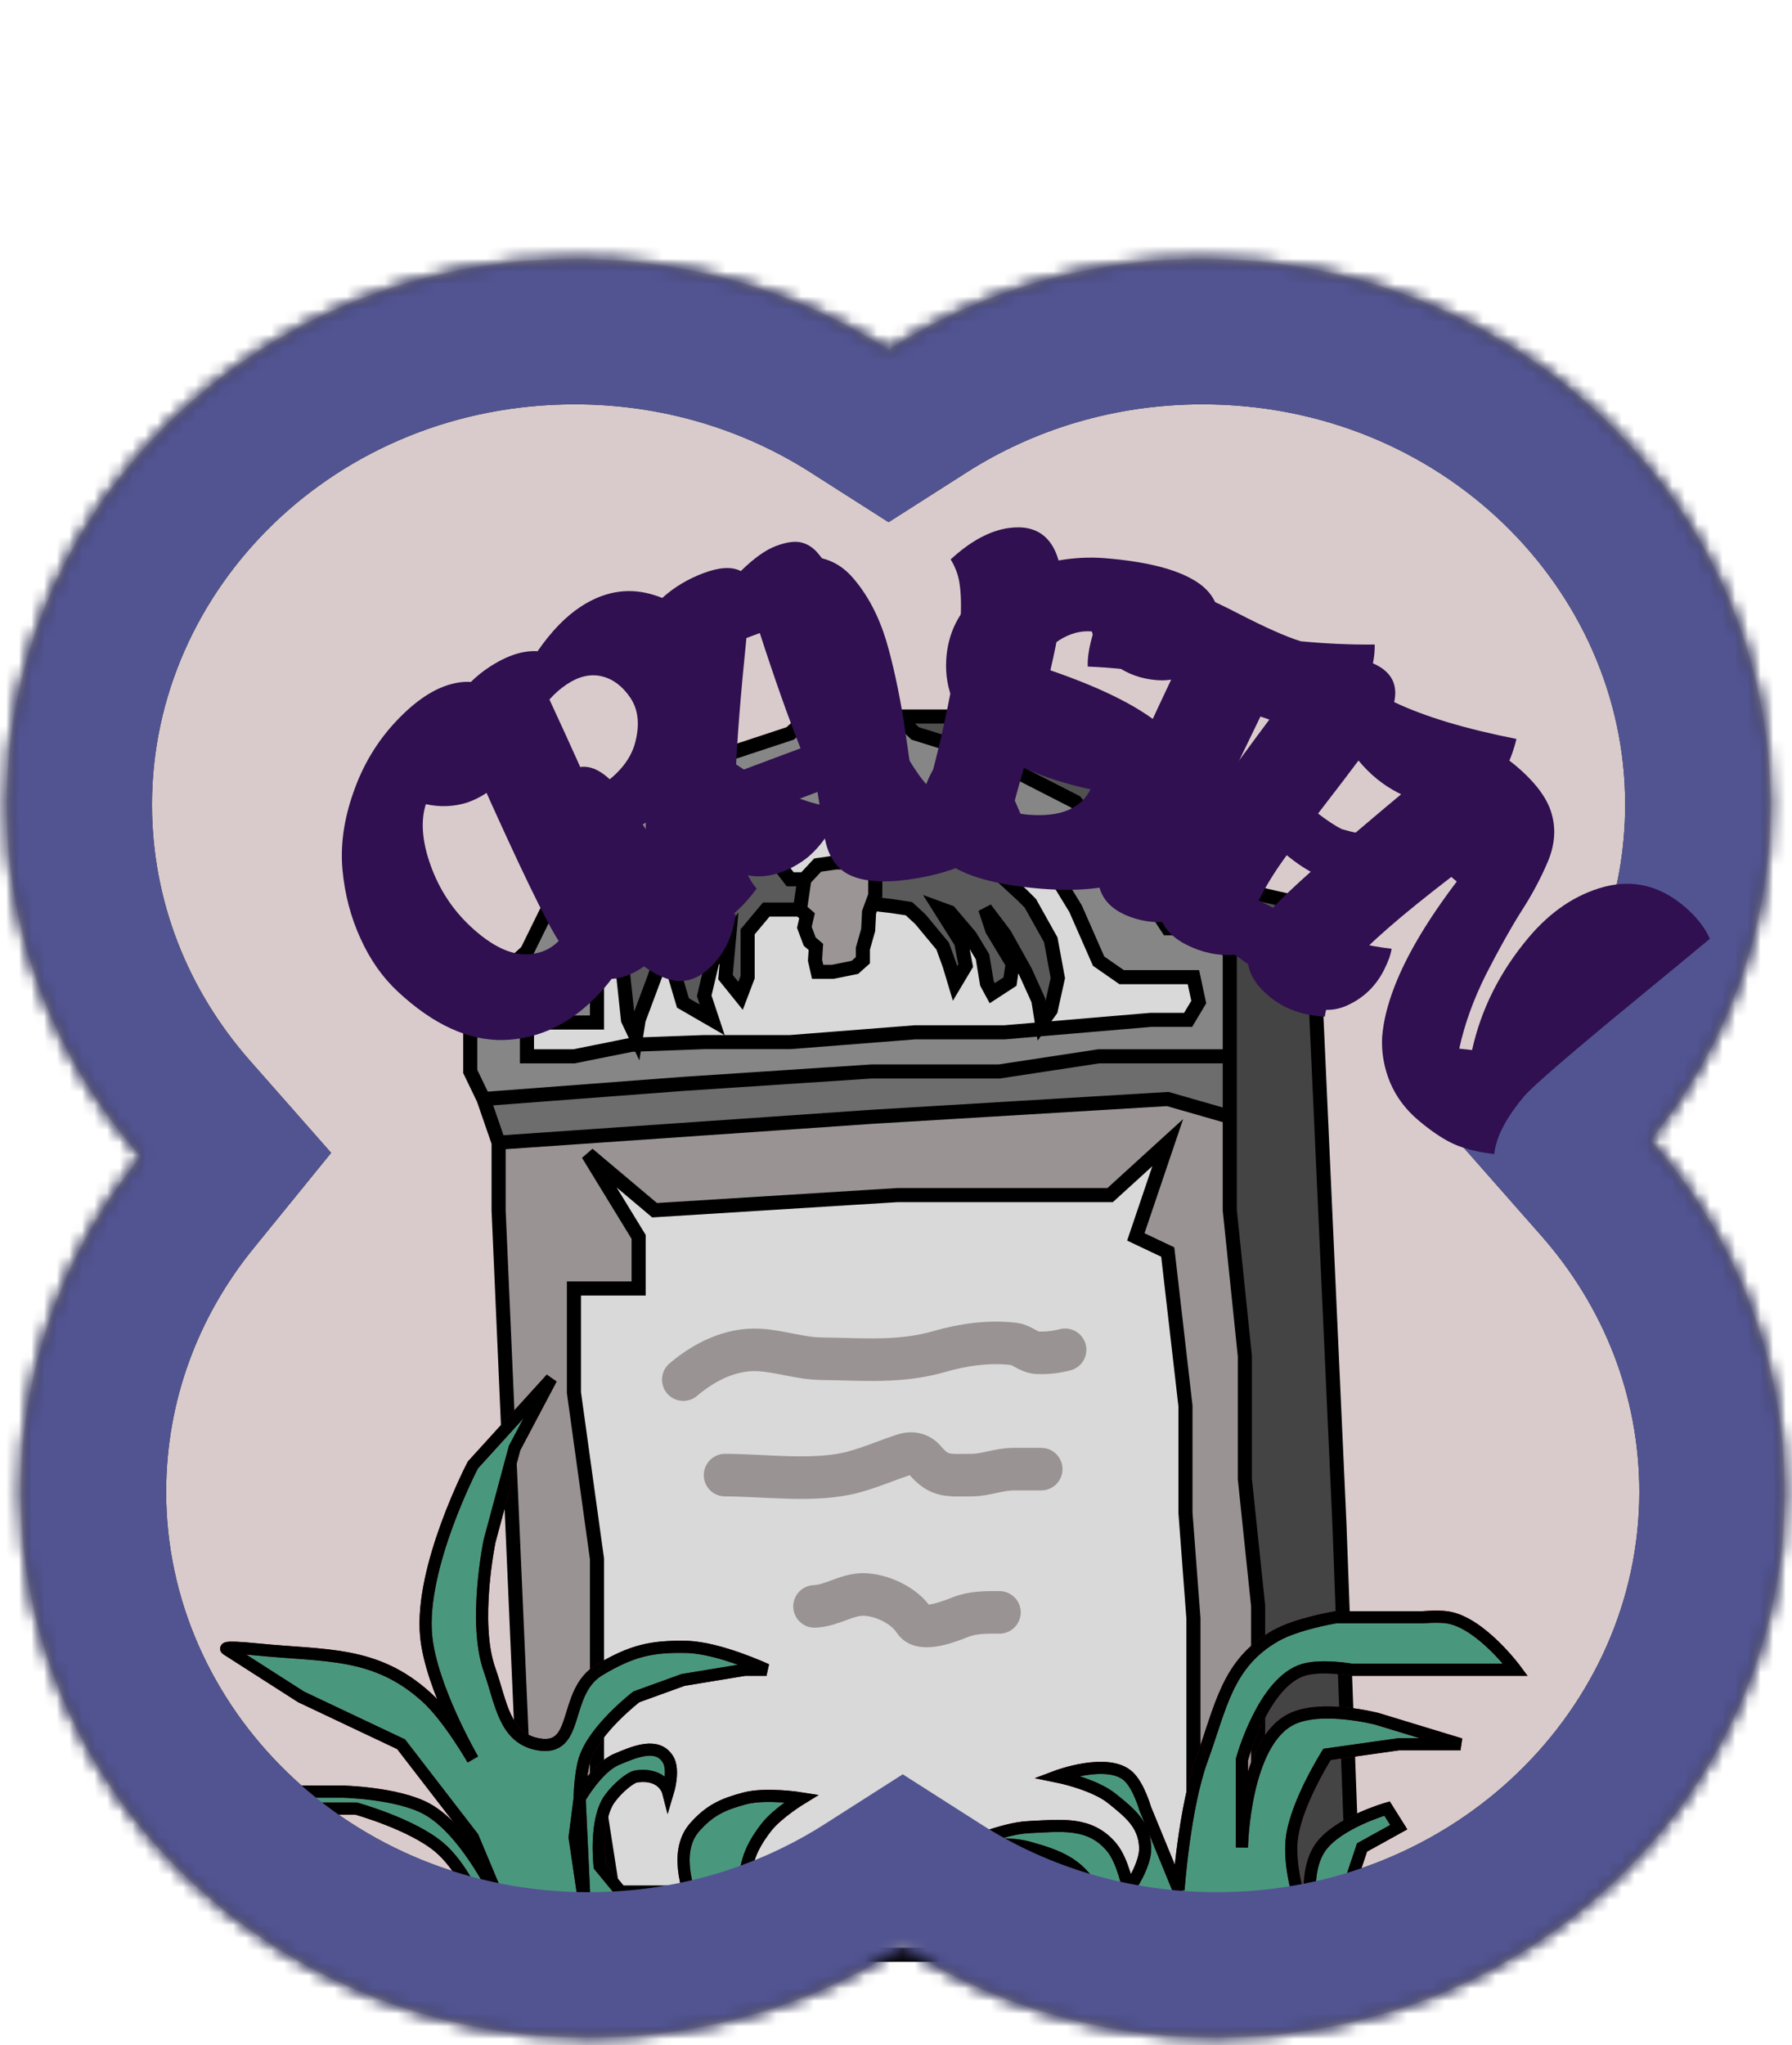 <svg width="142" height="162" viewBox="0 0 142 162" fill="none" xmlns="http://www.w3.org/2000/svg">
<mask id="path-1-inside-1_68_133" fill="white">
<path fill-rule="evenodd" clip-rule="evenodd" d="M11.155 91.621C4.524 84.094 0.527 74.36 0.527 63.729C0.527 39.861 20.679 20.512 45.538 20.512C54.734 20.512 63.286 23.16 70.412 27.705C77.538 23.16 86.09 20.512 95.286 20.512C120.145 20.512 140.297 39.861 140.297 63.73C140.297 73.746 136.748 82.967 130.791 90.295C137.422 97.823 141.419 107.557 141.419 118.187C141.419 142.055 121.267 161.404 96.408 161.404C87.212 161.404 78.66 158.756 71.534 154.211C64.408 158.756 55.856 161.404 46.66 161.404C21.801 161.404 1.649 142.055 1.649 118.187C1.649 108.17 5.198 98.95 11.155 91.621Z"/>
</mask>
<path fill-rule="evenodd" clip-rule="evenodd" d="M11.155 91.621C4.524 84.094 0.527 74.36 0.527 63.729C0.527 39.861 20.679 20.512 45.538 20.512C54.734 20.512 63.286 23.16 70.412 27.705C77.538 23.16 86.09 20.512 95.286 20.512C120.145 20.512 140.297 39.861 140.297 63.73C140.297 73.746 136.748 82.967 130.791 90.295C137.422 97.823 141.419 107.557 141.419 118.187C141.419 142.055 121.267 161.404 96.408 161.404C87.212 161.404 78.66 158.756 71.534 154.211C64.408 158.756 55.856 161.404 46.66 161.404C21.801 161.404 1.649 142.055 1.649 118.187C1.649 108.17 5.198 98.95 11.155 91.621Z" fill="#D9CBCB"/>
<path d="M11.155 91.621L20.092 98.885L26.239 91.322L19.797 84.009L11.155 91.621ZM70.412 27.705L64.219 37.416L70.412 41.366L76.606 37.416L70.412 27.705ZM130.791 90.295L121.854 83.031L115.707 90.594L122.149 97.908L130.791 90.295ZM71.534 154.211L77.728 144.501L71.534 140.55L65.341 144.501L71.534 154.211ZM19.797 84.009C14.913 78.464 12.044 71.4 12.044 63.729H-10.99C-10.99 77.319 -5.864 89.724 2.512 99.234L19.797 84.009ZM12.044 63.729C12.044 46.659 26.594 32.029 45.538 32.029V8.995C14.764 8.995 -10.99 33.064 -10.99 63.729H12.044ZM45.538 32.029C52.501 32.029 58.91 34.029 64.219 37.416L76.606 17.995C67.662 12.291 56.967 8.995 45.538 8.995V32.029ZM76.606 37.416C81.914 34.029 88.323 32.029 95.286 32.029V8.995C83.857 8.995 73.162 12.291 64.219 17.995L76.606 37.416ZM95.286 32.029C114.23 32.029 128.78 46.659 128.78 63.73H151.814C151.814 33.064 126.06 8.995 95.286 8.995V32.029ZM128.78 63.73C128.78 70.963 126.231 77.646 121.854 83.031L139.729 97.559C147.265 88.287 151.814 76.529 151.814 63.73H128.78ZM122.149 97.908C127.033 103.452 129.902 110.516 129.902 118.187H152.936C152.936 104.597 147.81 92.193 139.434 82.683L122.149 97.908ZM129.902 118.187C129.902 135.258 115.352 149.887 96.408 149.887V172.921C127.182 172.921 152.936 148.853 152.936 118.187H129.902ZM96.408 149.887C89.445 149.887 83.036 147.887 77.728 144.501L65.341 163.921C74.284 169.625 84.979 172.921 96.408 172.921V149.887ZM65.341 144.501C60.032 147.887 53.623 149.887 46.66 149.887V172.921C58.089 172.921 68.784 169.625 77.728 163.921L65.341 144.501ZM46.66 149.887C27.716 149.887 13.166 135.258 13.166 118.187H-9.868C-9.868 148.853 15.886 172.921 46.66 172.921V149.887ZM13.166 118.187C13.166 110.954 15.715 104.27 20.092 98.885L2.217 84.357C-5.319 93.629 -9.868 105.387 -9.868 118.187H13.166Z" fill="#191919" mask="url(#path-1-inside-1_68_133)"/>
<path d="M39.51 90.512L69.076 88.468L92.533 87.059L97.449 88.468V83.677H87.055L79.189 84.875H73.571H69.076L54.117 85.861L38.316 87.059L39.51 90.512Z" fill="#6D6D6D"/>
<path fill-rule="evenodd" clip-rule="evenodd" d="M41.757 147.235V154.845H54.117H79.189H99.696V149.913V141.809V136.102V127.223L98.643 117.147V107.423L97.449 95.867V88.468L92.533 87.059L69.076 88.468L39.51 90.512V95.867L41.757 147.235ZM50.606 102.068H45.479V110.312L47.305 123.489V129.69V141.809L48.569 149.913H94.569V143.712V136.102V128.21L93.937 119.825V111.369L92.533 99.179L90.004 97.981L92.533 90.512L87.968 94.669H71.113L51.87 95.867L46.594 91.424L50.606 97.981V102.068Z" fill="#9A9393"/>
<path fill-rule="evenodd" clip-rule="evenodd" d="M38.316 87.059L54.117 85.861L69.076 84.875H73.571H79.189L87.055 83.677H97.449V75.362L94.569 73.53H92.533L88.881 67.963L85.229 63.524L77.925 59.789L72.517 58.098L71.113 56.76H64.09L62.615 58.098L57.489 59.789L51.87 62.538L47.305 65.92L44.566 69.654L41.757 75.362L39.51 77.405L37.263 80.999V84.875L38.316 87.059ZM41.757 80.999V83.677H45.479L50.044 82.761L55.803 82.549H62.615L72.517 81.774H79.611L87.055 81.14L91.198 80.788H94.148L94.991 79.378L94.569 77.405H92.533H88.881L87.055 76.137L85.229 71.98L82.771 67.963L75.888 65.92L70.2 64.44H65.143L61.211 65.92L55.803 66.906L50.606 70.923L47.305 77.405V80.999H45.479H41.757Z" fill="#868686"/>
<path d="M63.739 69.654L63.388 72.05L63.95 72.543L63.739 73.46L64.16 74.587L64.652 75.01L64.582 76.067L64.792 76.983H65.986L67.742 76.63L68.374 76.067V75.151L68.795 73.671L68.866 72.262L69.111 71.592L69.357 70.923V69.373L67.602 68.316H66.267L64.792 68.527L63.739 69.654Z" fill="#9B9595"/>
<path d="M69.357 69.373V70.923L69.111 71.592L70.621 71.768L72.026 71.98L72.939 72.825L74.695 74.939L75.256 76.489L75.678 77.899L76.52 76.489L76.169 74.657L74.484 71.98L75.256 72.262L76.872 74.164L77.855 75.785L78.206 77.899L78.627 78.674L80.032 77.758L80.243 76.349L78.627 73.671L78.066 71.98L79.611 74.023L81.226 76.912L82.279 79.237L82.56 80.999L83.263 80.013L83.824 77.476L83.263 74.446L81.647 71.557L81.015 70.923L78.487 68.597L76.661 67.47L74.133 66.695L72.026 66.413L71.745 67.752L70.972 69.02L69.357 69.373Z" fill="#5A5A5A"/>
<path fill-rule="evenodd" clip-rule="evenodd" d="M45.479 102.068H50.606V97.981L46.594 91.424L51.87 95.867L71.113 94.669H87.968L92.533 90.512L90.004 97.981L92.533 99.179L93.937 111.369V119.825L94.569 128.21V136.102V143.712V149.913H48.569L47.305 141.809V129.69V123.489L45.479 110.312V102.068ZM41.757 80.999V83.677H45.479L50.044 82.761L55.803 82.549H62.615L72.517 81.774H79.611L87.055 81.14L91.198 80.788H94.148L94.991 79.378L94.569 77.405H92.533H88.881L87.055 76.137L85.229 71.98L82.771 67.963L75.888 65.92L70.2 64.44H65.143L61.211 65.92L55.803 66.906L50.606 70.923L47.305 77.405V80.999H45.479H41.757ZM63.739 69.654L64.792 68.527L66.267 68.316H67.602L69.357 69.373L70.972 69.02L71.745 67.752L72.026 66.413L74.133 66.695L76.661 67.47L78.487 68.597L81.015 70.923L81.647 71.557L83.263 74.446L83.824 77.476L83.263 80.013L82.56 80.999L82.279 79.237L81.226 76.912L79.611 74.023L78.066 71.98L78.627 73.671L80.243 76.349L80.032 77.758L78.627 78.674L78.206 77.899L77.855 75.785L76.872 74.164L75.256 72.262L74.484 71.98L76.169 74.657L76.52 76.489L75.678 77.899L75.256 76.489L74.695 74.939L72.939 72.825L72.026 71.98L70.621 71.768L69.111 71.592L68.866 72.262L68.795 73.671L68.374 75.151V76.067L67.742 76.63L65.986 76.983H64.792L64.582 76.067L64.652 75.01L64.16 74.587L63.739 73.46L63.95 72.543L63.388 72.05H60.719L59.244 73.812V77.405L58.682 78.885L57.489 77.405L57.769 74.305L56.435 76.208L55.803 78.885L56.435 80.788L54.117 79.449L53.345 76.842L54.679 72.896L57.769 70.923L54.679 71.627L52.924 74.305L51.87 77.405L50.606 80.788L50.395 82.126L49.763 80.788L49.342 76.842L50.044 74.657L52.502 70.923L55.382 69.654L57.489 67.329L62.053 66.484L61.211 67.822L62.615 69.654H63.739Z" fill="#D9D9D9"/>
<path d="M49.342 76.842L49.763 80.788L50.395 82.126L50.606 80.788L51.87 77.405L52.924 74.305L54.679 71.627L57.769 70.923L54.679 72.896L53.345 76.842L54.117 79.449L56.435 80.788L55.803 78.885L56.435 76.208L57.769 74.305L57.489 77.405L58.682 78.885L59.244 77.405V73.812L60.719 72.05H63.388L63.739 69.654H62.615L61.211 67.822L62.053 66.484L57.489 67.329L55.382 69.654L52.502 70.923L50.044 74.657L49.342 76.842Z" fill="#5A5A5A"/>
<path d="M97.449 88.468V95.867L98.643 107.423V117.147L99.696 127.223V136.102V141.809V149.913V154.845L107.36 153.718L106.138 120.725L103.916 71.768L97.449 75.362V83.677V88.468Z" fill="#444444"/>
<path d="M94.569 73.53L97.449 75.362L103.916 71.768L96.711 70.123L94.253 67.023L91.725 62.936L86.95 59.602L83.263 58.098L79.576 56.594L76.169 56.76H71.113L72.517 58.098L77.925 59.789L85.229 63.524L88.881 67.963L92.533 73.53H94.569Z" fill="#505050"/>
<path d="M39.51 90.512V95.867L41.757 147.235V154.845H54.117H79.189H99.696M39.51 90.512L69.076 88.468L92.533 87.059L97.449 88.468M39.51 90.512L38.316 87.059M97.449 88.468V95.867L98.643 107.423V117.147L99.696 127.223V136.102V141.809V149.913V154.845M97.449 88.468V83.677M99.696 154.845L107.36 153.718L106.138 120.725L103.916 71.768M38.316 87.059L54.117 85.861L69.076 84.875H73.571H79.189L87.055 83.677H97.449M38.316 87.059L37.263 84.875V80.999L39.51 77.405L41.757 75.362L44.566 69.654L47.305 65.92L51.87 62.538L57.489 59.789L62.615 58.098L64.09 56.76H71.113M97.449 83.677V75.362M97.449 75.362L94.569 73.53H92.533L88.881 67.963L85.229 63.524L77.925 59.789L72.517 58.098L71.113 56.76M97.449 75.362L103.916 71.768M71.113 56.76H76.169L79.576 56.594L83.263 58.098L86.95 59.602L91.725 62.936L94.253 67.023L96.711 70.123L103.916 71.768M63.739 69.654H62.615L61.211 67.822L62.053 66.484L57.489 67.329L55.382 69.654L52.502 70.923L50.044 74.657L49.342 76.842L49.763 80.788L50.395 82.126L50.606 80.788L51.87 77.405L52.924 74.305L54.679 71.627L57.769 70.923L54.679 72.896L53.345 76.842L54.117 79.449L56.435 80.788L55.803 78.885L56.435 76.208L57.769 74.305L57.489 77.405L58.682 78.885L59.244 77.405V73.812L60.719 72.05H63.388M63.739 69.654L63.388 72.05M63.739 69.654L64.792 68.527L66.267 68.316H67.602L69.357 69.373M63.388 72.05L63.95 72.543L63.739 73.46L64.16 74.587L64.652 75.01L64.582 76.067L64.792 76.983H65.986L67.742 76.63L68.374 76.067V75.151L68.795 73.671L68.866 72.262L69.111 71.592M69.357 69.373V70.923L69.111 71.592M69.357 69.373L70.972 69.02L71.745 67.752L72.026 66.413L74.133 66.695L76.661 67.47L78.487 68.597L81.015 70.923L81.647 71.557L83.263 74.446L83.824 77.476L83.263 80.013L82.56 80.999L82.279 79.237L81.226 76.912L79.611 74.023L78.066 71.98L78.627 73.671L80.243 76.349L80.032 77.758L78.627 78.674L78.206 77.899L77.855 75.785L76.872 74.164L75.256 72.262L74.484 71.98L76.169 74.657L76.52 76.489L75.678 77.899L75.256 76.489L74.695 74.939L72.939 72.825L72.026 71.98L70.621 71.768L69.111 71.592M45.479 102.068H50.606V97.981L46.594 91.424L51.87 95.867L71.113 94.669H87.968L92.533 90.512L90.004 97.981L92.533 99.179L93.937 111.369V119.825L94.569 128.21V136.102V143.712V149.913H48.569L47.305 141.809V129.69V123.489L45.479 110.312V102.068ZM41.757 83.677V80.999H45.479H47.305V77.405L50.606 70.923L55.803 66.906L61.211 65.92L65.144 64.44H70.2L75.888 65.92L82.771 67.963L85.229 71.98L87.055 76.137L88.881 77.405H92.533H94.569L94.991 79.378L94.148 80.788H91.198L87.055 81.14L79.611 81.774H72.517L62.615 82.549H55.803L50.044 82.761L45.479 83.677H41.757Z" stroke="black" stroke-width="1.116"/>
<path d="M34.826 146.347C38.134 149.164 39.717 156.401 39.717 156.401H57.96L51.483 152.647L47.517 147.822C47.517 147.822 47.08 144.156 48.333 142.459C48.967 141.602 49.964 140.781 50.425 140.717C52.548 140.419 52.937 141.923 52.937 141.923C52.937 141.923 53.45 140.224 52.937 139.376C52.099 137.995 50.314 138.747 48.839 139.376C47.323 140.022 45.93 142.459 45.93 142.459L46.327 150.905L45.534 145.543L45.93 142.459C45.93 142.459 45.96 140.532 46.327 139.376C47.091 136.972 50.425 134.416 50.425 134.416L54.126 133.076L59.018 132.271H60.736C60.736 132.271 56.984 130.519 54.421 130.46C51.636 130.397 50.082 130.753 47.517 132.271C44.522 134.043 46.037 138.803 42.625 138.17C39.947 137.673 39.713 134.866 38.792 132.271C37.462 128.527 38.792 122.083 38.792 122.083L40.775 114.71L43.683 109.214L37.47 116.051C37.47 116.051 33.251 124.129 33.768 129.59C34.154 133.664 37.47 139.376 37.47 139.376C37.47 139.376 35.559 136.03 33.768 134.416C29.726 130.773 25.801 131.206 20.416 130.663C17.283 130.346 17.993 130.663 17.993 130.663L23.854 134.416L31.785 138.17L37.47 145.543L39.717 150.905C39.717 150.905 37.086 145.038 33.768 143.264C31.441 142.019 27.159 141.923 27.159 141.923H23.854L22.532 143.264H28.216C28.216 143.264 32.651 144.495 34.826 146.347Z" fill="#49987E"/>
<path d="M86.647 156.401C86.647 156.401 87.934 151.968 86.647 149.698C85.455 147.597 83.799 146.987 81.491 146.347C79.45 145.781 76.071 146.347 76.071 146.347C76.071 146.347 79.288 144.848 81.491 144.738C84.143 144.606 86.396 144.286 88.101 146.347C88.995 147.427 89.423 149.698 89.423 149.698C89.423 149.698 90.801 147.755 90.745 146.347C90.672 144.505 89.525 143.608 88.101 142.459C86.668 141.304 83.738 140.717 83.738 140.717C83.738 140.717 87.787 139.197 89.423 140.717C90.24 141.476 90.745 143.264 90.745 143.264L93.389 149.698C93.389 149.698 93.841 143.221 95.239 139.376C96.762 135.191 97.224 131.789 101.056 129.59C102.747 128.62 105.815 128.116 105.815 128.116H112.689C112.689 128.116 113.906 128.005 114.672 128.116C117.3 128.496 120.092 132.271 120.092 132.271H109.913H107.137C107.137 132.271 104.74 131.845 103.303 132.271C100.098 133.221 98.412 139.376 98.412 139.376V146.347C98.412 146.347 98.559 137.985 102.378 136.159C104.759 135.021 109.12 136.159 109.12 136.159L115.73 138.17H110.839L105.154 138.974C105.154 138.974 102.743 142.777 102.378 145.543C101.885 149.28 104.625 154.926 104.625 154.926C104.625 154.926 102.708 149.078 104.625 146.347C106.006 144.38 109.913 143.264 109.913 143.264L110.839 144.738L107.93 146.347L105.815 152.647V154.926L86.647 156.401Z" fill="#49987E"/>
<path d="M55.052 144.738C51.956 148.237 57.96 156.401 57.96 156.401H62.323L60.736 154.39C60.736 154.39 59.052 151.652 59.018 149.698C58.982 147.646 59.484 146.353 60.736 144.738C61.598 143.627 63.512 142.459 63.512 142.459C63.512 142.459 60.716 142.009 59.018 142.459C57.295 142.916 56.24 143.395 55.052 144.738Z" fill="#49987E"/>
<path d="M39.717 156.401C39.717 156.401 38.134 149.164 34.826 146.347C32.651 144.495 28.216 143.264 28.216 143.264H22.532L23.854 141.923H27.159C27.159 141.923 31.441 142.019 33.768 143.264C37.086 145.038 39.717 150.905 39.717 150.905L37.47 145.543L31.785 138.17L23.854 134.416L17.993 130.663C17.993 130.663 17.283 130.346 20.416 130.663C25.801 131.206 29.726 130.773 33.768 134.416C35.559 136.03 37.47 139.376 37.47 139.376C37.47 139.376 34.154 133.664 33.768 129.59C33.251 124.129 37.47 116.051 37.47 116.051L43.683 109.214L40.775 114.71L38.792 122.083C38.792 122.083 37.462 128.527 38.792 132.271C39.713 134.866 39.947 137.673 42.625 138.17C46.037 138.803 44.522 134.043 47.517 132.271C50.082 130.753 51.636 130.397 54.421 130.46C56.984 130.519 60.736 132.271 60.736 132.271H59.018L54.126 133.076L50.425 134.416C50.425 134.416 47.091 136.972 46.327 139.376C45.96 140.532 45.93 142.459 45.93 142.459M39.717 156.401H62.323M39.717 156.401H57.96M45.93 142.459L45.534 145.543L46.327 150.905L45.93 142.459ZM45.93 142.459C45.93 142.459 47.323 140.022 48.839 139.376C50.314 138.747 52.099 137.995 52.937 139.376C53.45 140.224 52.937 141.923 52.937 141.923C52.937 141.923 52.548 140.419 50.425 140.717C49.964 140.781 48.967 141.602 48.333 142.459C47.08 144.156 47.517 147.822 47.517 147.822L51.483 152.647L57.96 156.401M57.96 156.401C57.96 156.401 51.956 148.237 55.052 144.738C56.24 143.395 57.295 142.916 59.018 142.459C60.716 142.009 63.512 142.459 63.512 142.459C63.512 142.459 61.598 143.627 60.736 144.738C59.484 146.353 58.982 147.646 59.018 149.698C59.052 151.652 60.736 154.39 60.736 154.39L62.323 156.401M57.96 156.401H62.323M86.647 156.401C86.647 156.401 87.934 151.968 86.647 149.698C85.455 147.597 83.799 146.987 81.491 146.347C79.45 145.781 76.071 146.347 76.071 146.347C76.071 146.347 79.288 144.848 81.491 144.738C84.143 144.606 86.396 144.286 88.101 146.347C88.995 147.427 89.423 149.698 89.423 149.698C89.423 149.698 90.801 147.755 90.745 146.347C90.672 144.505 89.525 143.608 88.101 142.459C86.668 141.304 83.738 140.717 83.738 140.717C83.738 140.717 87.787 139.197 89.423 140.717C90.24 141.476 90.745 143.264 90.745 143.264L93.389 149.698C93.389 149.698 93.841 143.221 95.239 139.376C96.762 135.191 97.224 131.789 101.056 129.59C102.747 128.62 105.815 128.116 105.815 128.116H112.689C112.689 128.116 113.906 128.005 114.672 128.116C117.3 128.496 120.092 132.271 120.092 132.271H109.913H107.137C107.137 132.271 104.74 131.845 103.303 132.271C100.098 133.221 98.412 139.376 98.412 139.376V146.347C98.412 146.347 98.559 137.985 102.378 136.159C104.759 135.021 109.12 136.159 109.12 136.159L115.73 138.17H110.839L105.154 138.974C105.154 138.974 102.743 142.777 102.378 145.543C101.885 149.28 104.625 154.926 104.625 154.926C104.625 154.926 102.708 149.078 104.625 146.347C106.006 144.38 109.913 143.264 109.913 143.264L110.839 144.738L107.93 146.347L105.815 152.647V154.926L86.647 156.401Z" stroke="#7D0D0D" stroke-width="0.962"/>
<path d="M39.717 156.401C39.717 156.401 38.134 149.164 34.826 146.347C32.651 144.495 28.216 143.264 28.216 143.264H22.532L23.854 141.923H27.159C27.159 141.923 31.441 142.019 33.768 143.264C37.086 145.038 39.717 150.905 39.717 150.905L37.47 145.543L31.785 138.17L23.854 134.416L17.993 130.663C17.993 130.663 17.283 130.346 20.416 130.663C25.801 131.206 29.726 130.773 33.768 134.416C35.559 136.03 37.47 139.376 37.47 139.376C37.47 139.376 34.154 133.664 33.768 129.59C33.251 124.129 37.47 116.051 37.47 116.051L43.683 109.214L40.775 114.71L38.792 122.083C38.792 122.083 37.462 128.527 38.792 132.271C39.713 134.866 39.947 137.673 42.625 138.17C46.037 138.803 44.522 134.043 47.517 132.271C50.082 130.753 51.636 130.397 54.421 130.46C56.984 130.519 60.736 132.271 60.736 132.271H59.018L54.126 133.076L50.425 134.416C50.425 134.416 47.091 136.972 46.327 139.376C45.96 140.532 45.93 142.459 45.93 142.459M39.717 156.401H62.323M39.717 156.401H57.96M45.93 142.459L45.534 145.543L46.327 150.905L45.93 142.459ZM45.93 142.459C45.93 142.459 47.323 140.022 48.839 139.376C50.314 138.747 52.099 137.995 52.937 139.376C53.45 140.224 52.937 141.923 52.937 141.923C52.937 141.923 52.548 140.419 50.425 140.717C49.964 140.781 48.967 141.602 48.333 142.459C47.08 144.156 47.517 147.822 47.517 147.822L51.483 152.647L57.96 156.401M57.96 156.401C57.96 156.401 51.956 148.237 55.052 144.738C56.24 143.395 57.295 142.916 59.018 142.459C60.716 142.009 63.512 142.459 63.512 142.459C63.512 142.459 61.598 143.627 60.736 144.738C59.484 146.353 58.982 147.646 59.018 149.698C59.052 151.652 60.736 154.39 60.736 154.39L62.323 156.401M57.96 156.401H62.323M86.647 156.401C86.647 156.401 87.934 151.968 86.647 149.698C85.455 147.597 83.799 146.987 81.491 146.347C79.45 145.781 76.071 146.347 76.071 146.347C76.071 146.347 79.288 144.848 81.491 144.738C84.143 144.606 86.396 144.286 88.101 146.347C88.995 147.427 89.423 149.698 89.423 149.698C89.423 149.698 90.801 147.755 90.745 146.347C90.672 144.505 89.525 143.608 88.101 142.459C86.668 141.304 83.738 140.717 83.738 140.717C83.738 140.717 87.787 139.197 89.423 140.717C90.24 141.476 90.745 143.264 90.745 143.264L93.389 149.698C93.389 149.698 93.841 143.221 95.239 139.376C96.762 135.191 97.224 131.789 101.056 129.59C102.747 128.62 105.815 128.116 105.815 128.116H112.689C112.689 128.116 113.906 128.005 114.672 128.116C117.3 128.496 120.092 132.271 120.092 132.271H109.913H107.137C107.137 132.271 104.74 131.845 103.303 132.271C100.098 133.221 98.412 139.376 98.412 139.376V146.347C98.412 146.347 98.559 137.985 102.378 136.159C104.759 135.021 109.12 136.159 109.12 136.159L115.73 138.17H110.839L105.154 138.974C105.154 138.974 102.743 142.777 102.378 145.543C101.885 149.28 104.625 154.926 104.625 154.926C104.625 154.926 102.708 149.078 104.625 146.347C106.006 144.38 109.913 143.264 109.913 143.264L110.839 144.738L107.93 146.347L105.815 152.647V154.926L86.647 156.401Z" stroke="black" stroke-width="0.962"/>
<mask id="path-7-inside-2_68_133" fill="white">
<path fill-rule="evenodd" clip-rule="evenodd" d="M11.155 91.621C4.524 84.094 0.527 74.36 0.527 63.729C0.527 39.861 20.679 20.512 45.538 20.512C54.734 20.512 63.286 23.16 70.412 27.705C77.538 23.16 86.09 20.512 95.286 20.512C120.145 20.512 140.297 39.861 140.297 63.73C140.297 73.746 136.748 82.967 130.791 90.295C137.422 97.823 141.419 107.557 141.419 118.187C141.419 142.055 121.267 161.404 96.408 161.404C87.212 161.404 78.66 158.756 71.534 154.211C64.408 158.756 55.856 161.404 46.66 161.404C21.801 161.404 1.649 142.055 1.649 118.187C1.649 108.17 5.198 98.95 11.155 91.621Z"/>
</mask>
<path d="M11.155 91.621L20.092 98.885L26.239 91.322L19.797 84.009L11.155 91.621ZM70.412 27.705L64.219 37.416L70.412 41.366L76.606 37.416L70.412 27.705ZM130.791 90.295L121.854 83.031L115.707 90.594L122.149 97.908L130.791 90.295ZM71.534 154.211L77.728 144.501L71.534 140.55L65.341 144.501L71.534 154.211ZM19.797 84.009C14.913 78.464 12.044 71.4 12.044 63.729H-10.99C-10.99 77.319 -5.864 89.724 2.512 99.234L19.797 84.009ZM12.044 63.729C12.044 46.659 26.594 32.029 45.538 32.029V8.995C14.764 8.995 -10.99 33.064 -10.99 63.729H12.044ZM45.538 32.029C52.501 32.029 58.91 34.029 64.219 37.416L76.606 17.995C67.662 12.291 56.967 8.995 45.538 8.995V32.029ZM76.606 37.416C81.914 34.029 88.323 32.029 95.286 32.029V8.995C83.857 8.995 73.162 12.291 64.219 17.995L76.606 37.416ZM95.286 32.029C114.23 32.029 128.78 46.659 128.78 63.73H151.814C151.814 33.064 126.06 8.995 95.286 8.995V32.029ZM128.78 63.73C128.78 70.963 126.231 77.646 121.854 83.031L139.729 97.559C147.265 88.287 151.814 76.529 151.814 63.73H128.78ZM122.149 97.908C127.033 103.452 129.902 110.516 129.902 118.187H152.936C152.936 104.597 147.81 92.193 139.434 82.683L122.149 97.908ZM129.902 118.187C129.902 135.258 115.352 149.887 96.408 149.887V172.921C127.182 172.921 152.936 148.853 152.936 118.187H129.902ZM96.408 149.887C89.445 149.887 83.036 147.887 77.728 144.501L65.341 163.921C74.284 169.625 84.979 172.921 96.408 172.921V149.887ZM65.341 144.501C60.032 147.887 53.623 149.887 46.66 149.887V172.921C58.089 172.921 68.784 169.625 77.728 163.921L65.341 144.501ZM46.66 149.887C27.716 149.887 13.166 135.258 13.166 118.187H-9.868C-9.868 148.853 15.886 172.921 46.66 172.921V149.887ZM13.166 118.187C13.166 110.954 15.715 104.27 20.092 98.885L2.217 84.357C-5.319 93.629 -9.868 105.387 -9.868 118.187H13.166Z" fill="#525492" mask="url(#path-7-inside-2_68_133)"/>
<path d="M45.592 69.533L41.641 68.313C42.147 65.337 43.096 63.112 44.486 61.637C45.65 60.403 46.93 60.437 48.326 61.739C48.723 62.108 49.711 63.482 51.292 65.859C52.872 68.202 54.196 69.873 55.264 70.869C56.333 71.866 57.344 72.374 58.298 72.393C58.099 74.012 57.506 75.345 56.52 76.391C55.533 77.437 54.486 77.861 53.376 77.664C52.282 77.449 51.072 76.723 49.745 75.486C49.148 76.669 48.38 77.757 47.442 78.752C45.243 81.084 42.741 82.294 39.935 82.384C37.145 82.457 34.337 81.175 31.511 78.539C30.305 77.414 29.323 76.016 28.568 74.344C27.795 72.656 27.319 70.842 27.139 68.903C26.96 66.963 27.246 64.925 27.997 62.789C28.746 60.621 29.881 58.73 31.401 57.119C32.937 55.49 34.435 54.502 35.895 54.156C37.372 53.793 38.644 54.11 39.713 55.106C40.781 56.103 41.285 57.234 41.226 58.5C41.165 59.732 40.714 60.794 39.873 61.685C39.032 62.577 38.083 63.206 37.025 63.573C35.965 63.906 34.872 63.949 33.744 63.703C33.319 65.046 33.446 66.664 34.125 68.554C34.804 70.444 35.859 72.057 37.289 73.391C38.72 74.725 40.056 75.455 41.297 75.582C42.537 75.675 43.553 75.302 44.345 74.462C45.493 73.244 45.909 71.601 45.592 69.533Z" fill="#301050"/>
<path d="M54.859 67.04L51.813 64.773C50.791 65.448 49.652 65.974 48.397 66.351C49.031 67.74 49.534 68.706 49.906 69.251C51.195 71.139 52.453 72.356 53.681 72.9C53.099 74.555 52.169 75.805 50.891 76.649C49.612 77.493 48.452 77.737 47.41 77.38C46.354 77.004 45.335 76.096 44.351 74.656C43.355 73.196 41.164 68.671 37.779 61.079L34.082 58.987C35.328 56.132 36.875 54.094 38.724 52.873C40.14 51.938 41.431 51.509 42.596 51.587C43.673 50.029 44.801 48.86 45.981 48.081C47.79 46.886 49.638 46.542 51.524 47.047C53.41 47.553 54.931 48.652 56.087 50.346C56.95 51.611 57.463 53.051 57.625 54.667C57.773 56.263 57.47 57.847 56.717 59.418C58.674 60.864 60.531 61.996 62.287 62.813C64.063 63.617 65.517 63.97 66.648 63.872C66.528 64.573 66.141 65.365 65.488 66.248C64.869 67.137 64.215 67.809 63.526 68.263C62.189 69.147 60.891 69.523 59.633 69.394C58.362 69.245 56.77 68.461 54.859 67.04ZM47.522 62.312C49.096 61.273 50.042 60.069 50.363 58.7C50.703 57.317 50.561 56.169 49.936 55.254C49.312 54.339 48.558 53.778 47.675 53.571C46.791 53.363 45.877 53.571 44.933 54.195C44.422 54.532 43.957 54.938 43.539 55.412C45.448 59.545 46.542 61.984 46.824 62.731C46.975 62.659 47.208 62.52 47.522 62.312Z" fill="#301050"/>
<path d="M66.56 46.901L69.418 54.813C70.493 57.505 71.619 59.687 72.795 61.36C73.993 63.025 75.351 63.976 76.867 64.214C75.72 65.725 74.362 66.773 72.795 67.36C70.036 68.392 67.453 66.817 65.046 62.636L58.292 65.163C58.441 66.742 58.669 67.915 58.975 68.681C59.272 69.425 59.601 69.994 59.961 70.387C58.739 72.027 57.488 73.086 56.207 73.565C54.243 74.3 52.788 73.485 51.844 71.122C51.371 69.94 51.141 68.316 51.152 66.249C51.185 64.174 51.346 61.749 51.633 58.975C51.942 56.193 52.113 54.368 52.147 53.5C51.432 52.409 50.692 51.353 49.928 50.33C50.761 49.113 51.629 48.109 52.531 47.319C53.446 46.499 54.522 45.857 55.758 45.395C57.016 44.924 57.998 44.872 58.702 45.237C59.741 44.219 60.669 43.558 61.486 43.252C62.303 42.947 62.962 42.851 63.465 42.965C63.967 43.079 64.407 43.355 64.785 43.792C65.443 44.552 66.035 45.588 66.56 46.901ZM60.207 50.146L59.147 50.542C58.682 55.093 58.402 58.644 58.305 61.196L63.437 59.276C62.484 56.891 61.407 53.847 60.207 50.146Z" fill="#301050"/>
<path d="M71.63 57.203L72.48 63.079L73.391 62.954C74.247 60.006 74.968 56.886 75.554 53.595C76.135 50.281 76.292 47.798 76.023 46.146C75.916 45.495 75.686 44.885 75.33 44.315C76.908 42.861 78.443 42.032 79.938 41.826C82.272 41.505 83.654 42.658 84.082 45.286C84.294 46.589 84.202 48.29 83.804 50.39C83.426 52.464 82.781 55.097 81.869 58.291C80.953 61.461 80.468 63.169 80.412 63.414L81.215 65.266C80.281 66.274 79.023 67.197 77.441 68.033C75.855 68.846 74.046 69.392 72.015 69.672C69.984 69.951 68.425 69.833 67.338 69.317C66.251 68.8 65.583 67.775 65.333 66.24L64.322 59.815C63.454 54.488 62.188 50.822 60.524 48.816C59.754 47.899 58.876 47.199 57.89 46.717C59.281 45.289 61.003 44.433 63.058 44.15C64.926 43.893 66.434 44.434 67.584 45.774C68.729 47.091 69.607 48.742 70.217 50.727C70.75 52.533 71.221 54.691 71.63 57.203Z" fill="#301050"/>
<path d="M87.561 44.217C90.661 44.469 92.965 45.023 94.473 45.878C95.981 46.71 96.69 47.914 96.597 49.491C96.506 51.043 95.955 52.192 94.943 52.937C93.957 53.661 92.853 53.973 91.631 53.874C90.41 53.774 89.324 53.379 88.373 52.687C87.447 51.973 86.827 51.084 86.512 50.018C85.643 49.947 84.792 50.174 83.959 50.697C83.15 51.199 82.613 51.899 82.348 52.8C86.933 54.307 90.191 55.896 92.123 57.566C94.054 59.236 94.951 61.247 94.813 63.6C94.675 65.952 93.496 67.748 91.275 68.985C89.078 70.225 86.171 70.698 82.554 70.404C78.96 70.112 76.44 69.41 74.995 68.3C73.55 67.19 72.875 65.823 72.97 64.199C73.065 62.576 73.658 61.123 74.748 59.841C75.179 60.94 76.063 61.969 77.399 62.928C78.759 63.89 80.12 64.426 81.482 64.537C83.996 64.741 85.64 64.071 86.415 62.527C82.546 61.692 79.638 60.368 77.691 58.555C75.746 56.719 74.842 54.624 74.98 52.272C75.073 50.695 75.578 49.33 76.495 48.175C77.414 46.997 78.55 46.132 79.904 45.58C82.566 44.473 85.118 44.019 87.561 44.217Z" fill="#301050"/>
<path d="M86.523 50.506C87.022 48.663 87.874 47.413 89.078 46.755C90.281 46.097 91.54 45.958 92.853 46.338C94.189 46.724 95.938 47.474 98.102 48.59C100.265 49.706 101.921 50.442 103.07 50.798C105.093 50.99 107.047 51.076 108.932 51.057C108.953 51.701 108.843 52.466 108.603 53.353C108.103 55.196 107.195 56.429 105.878 57.055C104.584 57.686 103.122 57.767 101.492 57.296C101.084 57.178 100.547 56.998 99.88 56.757C96.853 62.97 95.235 66.464 95.026 67.237C94.428 69.444 94.32 71.191 94.704 72.479C93.068 73.11 91.514 73.213 90.042 72.788C88.571 72.363 87.632 71.638 87.226 70.613C86.826 69.566 86.855 68.2 87.311 66.517C87.773 64.811 89.656 60.474 92.961 53.506C90.31 53.108 88.054 52.874 86.194 52.802C86.167 52.181 86.276 51.416 86.523 50.506Z" fill="#301050"/>
<path d="M93.998 74.828C92.76 74.196 92.042 73.34 91.844 72.26C91.656 71.159 91.952 69.829 92.732 68.269C93.522 66.688 96.412 62.567 101.401 55.905L101.423 51.67C104.564 51.342 107.11 51.676 109.063 52.672C110.301 53.304 110.772 54.285 110.476 55.616C112.88 56.763 116.108 57.736 120.162 58.535C119.982 59.316 119.723 60.044 119.386 60.719C118.533 62.426 117.323 63.423 115.758 63.709C114.213 64.005 112.56 63.704 110.796 62.804C109.6 62.193 108.551 61.34 107.649 60.245C107.007 61.108 105.939 62.508 104.444 64.444C105.147 64.987 105.772 65.399 106.317 65.677C107.262 65.948 108.328 66.187 109.515 66.396C109.44 66.808 109.198 67.425 108.787 68.247C108.387 69.048 107.74 69.525 106.847 69.678C105.954 69.831 105.098 69.698 104.279 69.281C103.482 68.873 102.71 68.361 101.966 67.743C101.071 68.953 100.329 70.148 99.739 71.329L104.84 73.932C106.551 74.514 108.362 74.923 110.273 75.157C110.21 75.601 110.015 76.15 109.688 76.803C109.066 78.047 108.146 78.966 106.927 79.561C105.728 80.166 104.489 80.142 103.208 79.489C102.537 79.146 101.619 78.506 100.454 77.567C99.3 76.661 98.424 76.015 97.826 75.631C96.513 75.728 95.237 75.46 93.998 74.828Z" fill="#301050"/>
<path d="M115.633 83.069L116.648 83.18C117.365 79.942 118.853 76.978 121.11 74.288C122.868 72.194 124.876 70.846 127.134 70.245C129.411 69.658 131.499 70.158 133.399 71.743C134.394 72.574 135.091 73.448 135.491 74.364C134.462 75.224 132.659 76.713 130.082 78.829C124.539 83.381 121.435 86.054 120.768 86.849C119.329 88.564 118.543 90.087 118.41 91.419C117.174 91.278 116.138 91.027 115.302 90.667C114.466 90.307 113.514 89.681 112.447 88.79C111.397 87.915 110.628 86.889 110.138 85.712C109.666 84.551 109.461 83.367 109.521 82.159C109.614 80.947 109.933 79.632 110.477 78.214C111.429 75.724 113.082 72.929 115.437 69.83L115.003 69.467C111.02 72.527 108.399 74.807 107.142 76.305C105.884 77.803 105.163 79.212 104.979 80.532C103.212 80.438 101.74 79.901 100.564 78.919C99.388 77.938 98.827 76.901 98.881 75.811C98.95 74.702 99.545 73.48 100.666 72.144C101.802 70.79 105.576 67.447 111.988 62.116L112.981 58.019C116.099 58.41 118.453 59.27 120.046 60.599C121.638 61.928 122.606 63.212 122.951 64.451C123.31 65.672 123.206 66.951 122.638 68.288C122.07 69.625 121.358 70.95 120.503 72.262C119.681 73.571 118.763 75.215 117.75 77.193C116.754 79.186 116.048 81.144 115.633 83.069Z" fill="#301050"/>
<path d="M54.144 109.287C55.824 107.865 57.903 106.822 60.132 106.936C61.794 107.021 63.398 107.613 65.122 107.632C68.356 107.668 71.332 107.966 74.459 107.054C76.315 106.513 78.423 106.22 80.368 106.463C81.008 106.543 81.505 107.132 82.219 107.159C82.996 107.189 83.673 107.104 84.399 106.923" stroke="#9A9393" stroke-width="3.371" stroke-linecap="round"/>
<path d="M57.453 116.85C60.591 116.85 64.591 117.437 67.656 116.601C69.041 116.223 70.257 115.69 71.583 115.248C72.255 115.024 72.866 115.165 73.29 115.668C74.438 117.032 75.176 116.85 76.967 116.85C78.112 116.85 79.148 116.377 80.328 116.377C81.055 116.377 81.781 116.377 82.508 116.377" stroke="#9A9393" stroke-width="3.371" stroke-linecap="round"/>
<path d="M64.544 127.25C65.9 127.2 67.074 126.305 68.379 126.305C69.837 126.305 71.669 127.172 72.463 128.406C73.062 129.339 75.394 128.375 76.126 128.091C77.123 127.703 78.151 127.723 79.199 127.723" stroke="#9A9393" stroke-width="3.371" stroke-linecap="round"/>
</svg>
